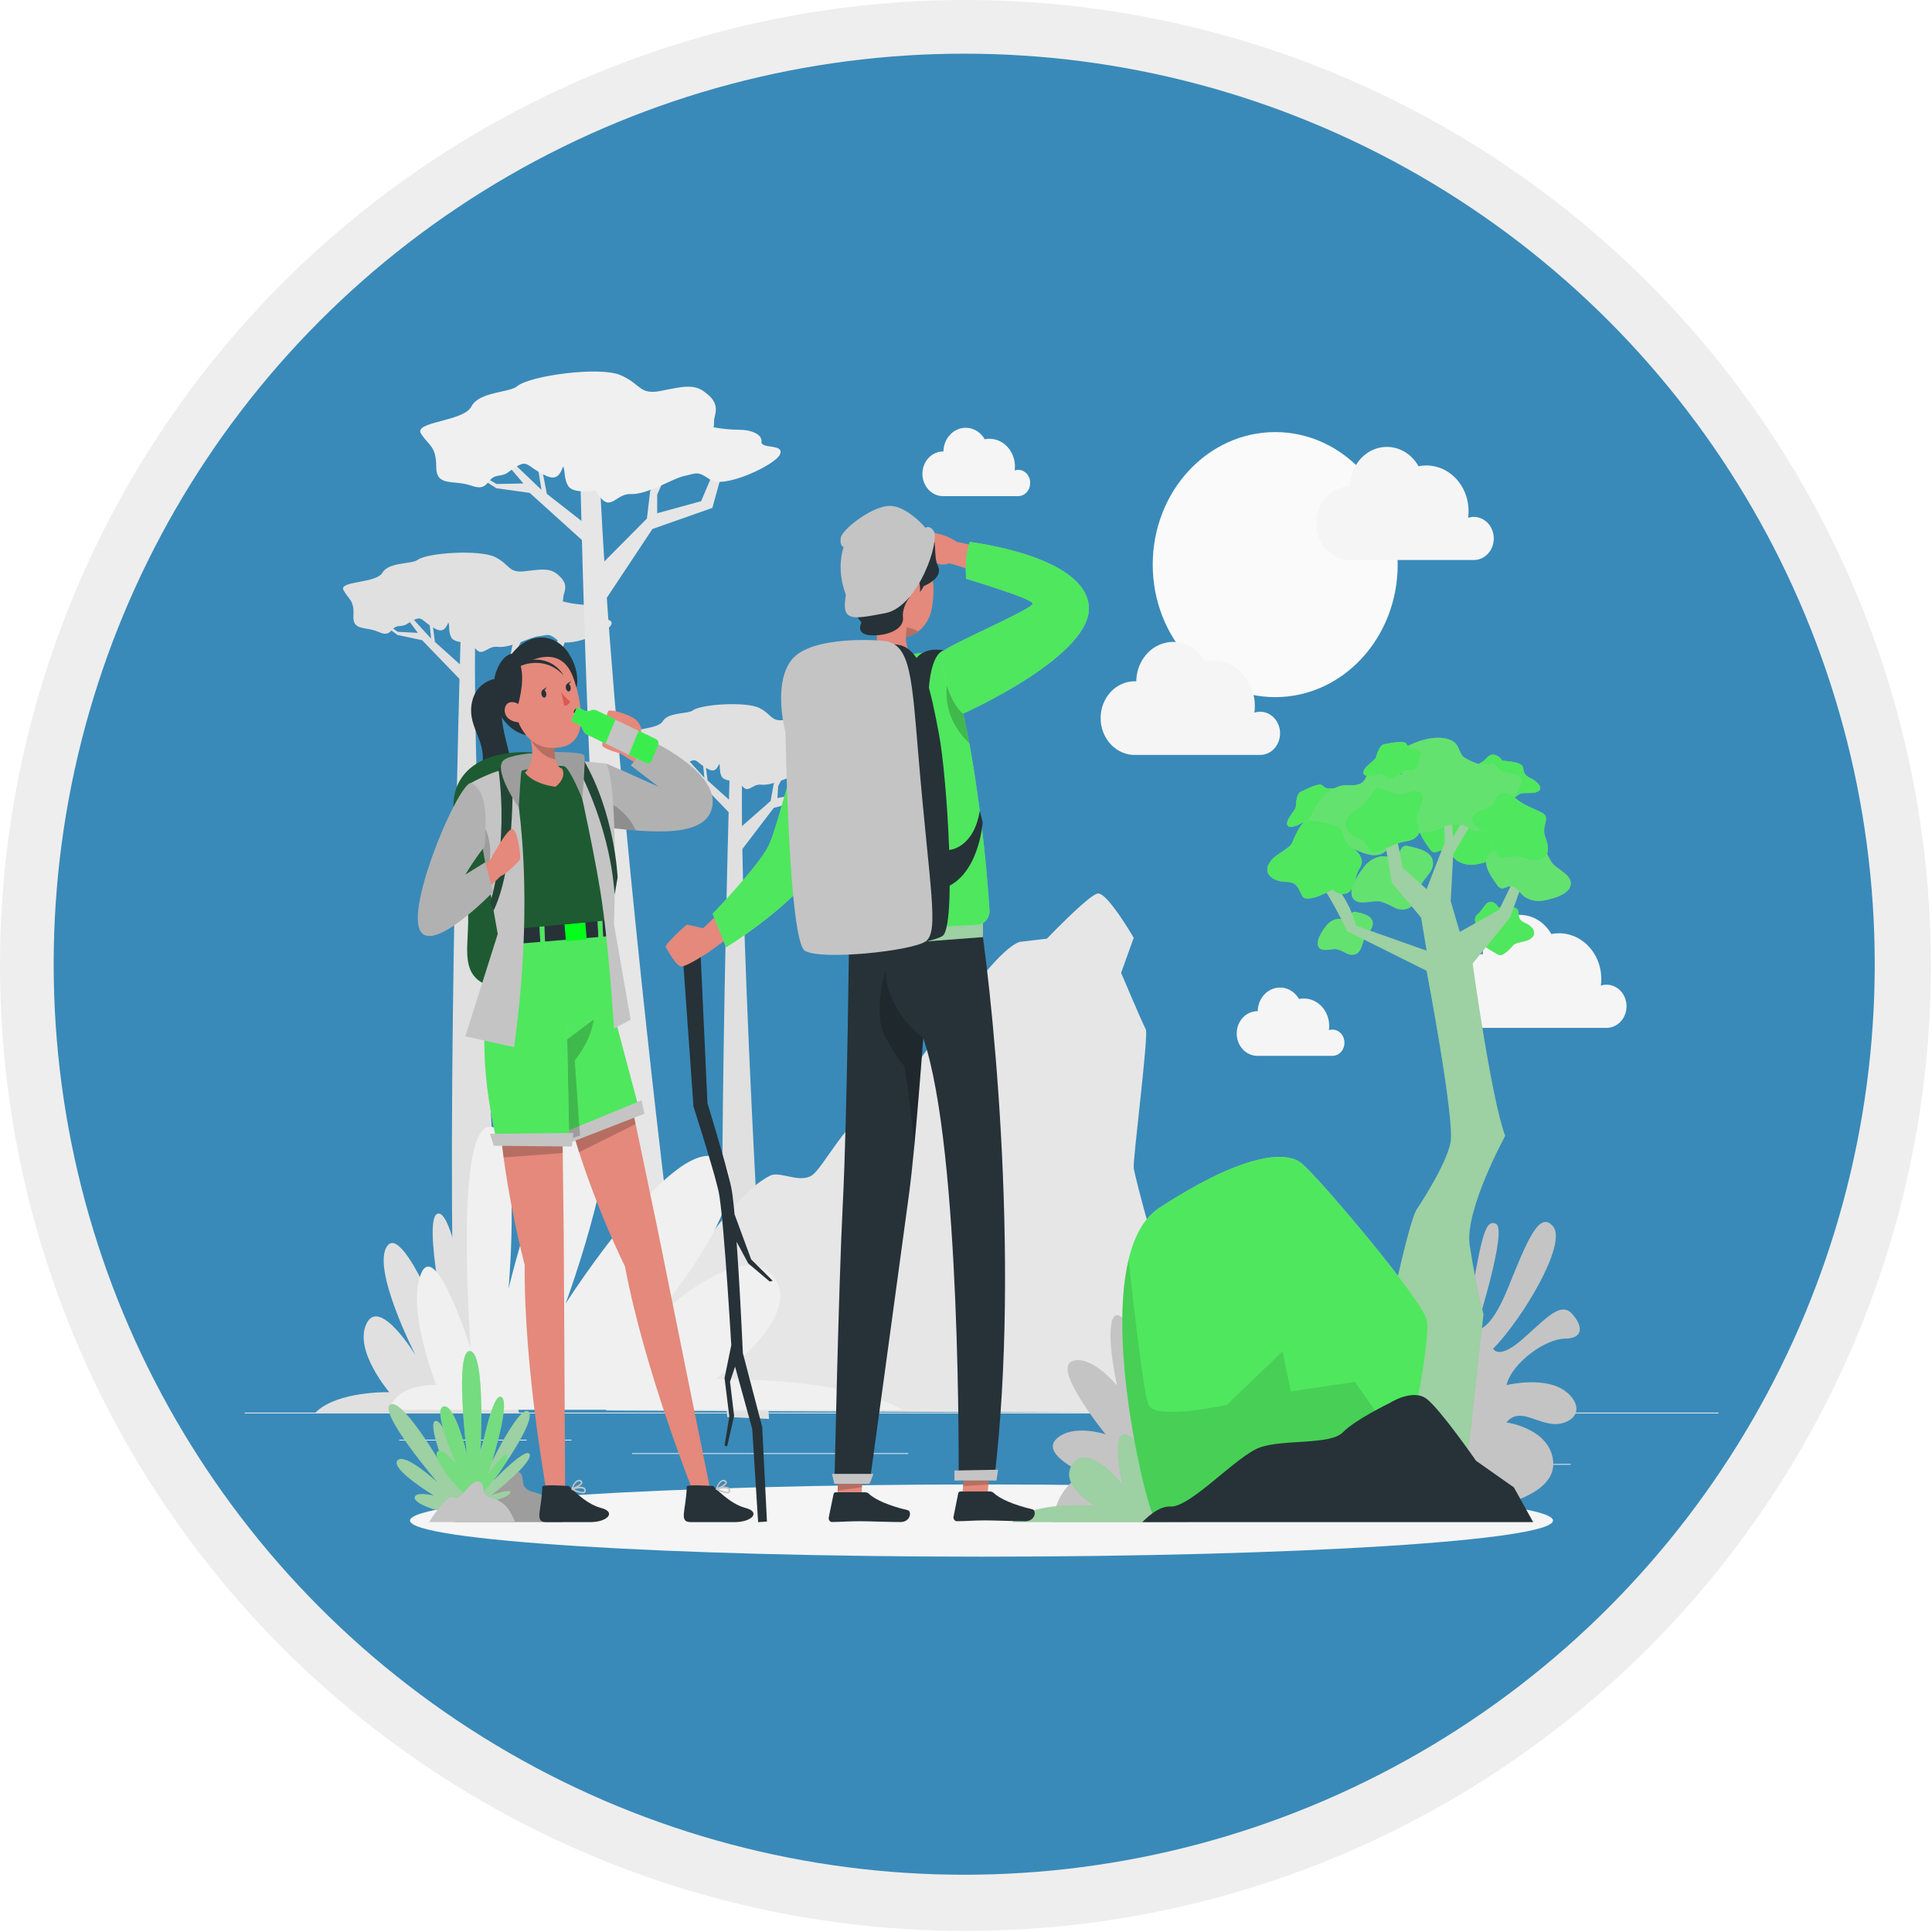 <svg width="468" height="468" viewBox="0 0 468 468" fill="none" xmlns="http://www.w3.org/2000/svg">
<circle cx="233.87" cy="233.87" r="233.87" fill="#EEEEEE"/>
<circle cx="233.565" cy="233.565" r="220.565" fill="#398AB9"/>
<path d="M416.258 342.188H59.258V342.382H416.258V342.188Z" fill="#EBEBEB"/>
<path d="M380.486 354.619H356.839V354.813H380.486V354.619Z" fill="#EBEBEB"/>
<path d="M295.749 356.721H289.545V356.915H295.749V356.721Z" fill="#EBEBEB"/>
<path d="M356.125 347.449H342.423V347.643H356.125V347.449Z" fill="#EBEBEB"/>
<path d="M127.552 348.747H96.715V348.941H127.552V348.747Z" fill="#EBEBEB"/>
<path d="M138.433 348.747H133.914V348.941H138.433V348.747Z" fill="#EBEBEB"/>
<path d="M220.015 352.007H153.127V352.201H220.015V352.007Z" fill="#EBEBEB"/>
<path d="M125.695 342.195H76.394C81.727 336.879 94.315 337.242 94.315 337.242C94.315 337.242 85.583 327.098 88.803 320.585C92.023 314.071 100.67 328.311 100.67 328.311C100.67 328.311 89.803 307.11 93.837 301.771C97.871 296.432 108.717 325.035 108.717 325.035C108.717 325.035 102.098 294.817 106.089 293.975C110.08 293.133 114.193 322.632 114.193 322.632C114.193 322.632 112.765 295.652 116.099 296.424C119.434 297.197 117.806 332.383 117.806 332.383C117.806 332.383 121.162 314.419 122.597 320.152C124.032 325.885 121.169 338.162 121.169 338.162C122.256 338.085 123.329 338.46 124.17 339.209C125.011 339.958 125.556 341.026 125.695 342.195Z" fill="#E0E0E0"/>
<path d="M122.747 336.323C122.49 332.46 114.179 201.63 115.128 152.97L111.63 152.715C111.63 152.715 107.282 299.669 110.916 335.828L122.747 336.323Z" fill="#E0E0E0"/>
<path d="M114.2 169.211L123.196 161.292L124.096 156.378L129.508 147.454L130.665 146.998L125.331 157.089L125.124 160.473L133.221 158.866L136.612 152.097L140.197 149.053L140.725 150.058L137.676 153.001L135.184 160.241L124.089 163.254L112.508 178.436L114.2 169.211Z" fill="#E0E0E0"/>
<path d="M112.429 161.856L111.994 165.171L102.262 155.088L96.264 153.805L91.638 150.352L91.959 150.019L96.35 153.048L101.219 153.303L96.607 147.091L92.066 143.514L92.373 143.305L96.928 146.496L104.425 154.709L103.683 147.199L101.948 144.008L101.776 143.127L103.968 146.604L109.666 144.572L110.137 144.959L104.297 147.207L105.346 155.49L112.429 161.856Z" fill="#E0E0E0"/>
<path d="M144.824 148.914C145.045 147.57 143.074 146.596 140.954 146.45C139.384 146.337 137.827 146.078 136.298 145.677C136.498 145.19 136.356 144.611 136.641 143.776C137.262 141.953 136.934 140.686 135.063 139.141C133.193 137.595 131.322 137.866 127.209 138.368C123.097 138.87 123.696 136.884 120.012 134.976C116.328 133.068 103.497 133.863 101.141 135.64C99.713 136.707 94.18 136.081 92.637 138.731C91.095 141.381 81.999 140.678 83.206 142.95C84.412 145.221 85.847 145.322 85.612 149.131C85.376 152.94 88.553 151.665 91.738 153.094C94.922 154.524 94.494 151.843 96.579 151.673C98.664 151.503 98.092 151.271 100.234 150.197C102.376 149.123 102.069 150.475 105.468 152.322C107.339 153.341 108.038 152.105 108.617 150.776C108.959 151.634 108.574 152.886 109.274 154.338C109.831 155.505 112.08 155.76 114.222 155.543C116.571 160.365 117.577 156.316 120.519 156.687C123.625 157.05 128.295 154.369 130.515 154.114C132.736 153.859 132.85 153.233 135.113 155.126C137.377 157.019 147.108 153.318 148.03 151.41C148.951 149.501 144.609 150.266 144.824 148.914Z" fill="#E0E0E0"/>
<path d="M186.285 343.717C186.064 340.433 178.988 228.518 179.774 186.874L176.775 186.657C176.775 186.657 173.055 312.341 176.168 343.254L186.285 343.717Z" fill="#E0E0E0"/>
<path d="M178.974 200.796L186.671 194.02L187.442 189.817L192.069 182.191L193.061 181.797L188.499 190.42L188.32 193.325L195.246 191.942L198.145 186.155L201.208 183.551L201.665 184.409L199.059 186.928L196.924 193.116L187.428 195.705L177.531 208.677L178.974 200.796Z" fill="#E0E0E0"/>
<path d="M177.46 194.499L177.089 197.335L168.764 188.712L163.637 187.615L159.682 184.664L159.953 184.378L163.709 186.966L167.878 187.183L163.93 181.875L160.046 178.815L160.31 178.637L164.209 181.365L170.62 188.388L169.985 181.967L168.5 179.24L168.35 178.483L170.22 181.457L175.097 179.719L175.504 180.051L170.506 181.975L171.406 189.06L177.46 194.499Z" fill="#E0E0E0"/>
<path d="M205.171 183.435C205.357 182.284 203.671 181.465 201.858 181.326C200.516 181.229 199.185 181.001 197.881 180.646C198.045 180.237 197.924 179.742 198.174 179.024C198.702 177.478 198.416 176.42 196.824 175.06C195.232 173.7 193.618 173.971 190.127 174.411C186.635 174.852 187.128 173.144 183.972 171.514C180.816 169.884 169.849 170.563 167.829 172.086C166.615 172.997 161.874 172.464 160.56 174.697C159.246 176.93 151.464 176.358 152.492 178.297C153.52 180.237 154.748 180.329 154.548 183.575C154.348 186.82 157.069 185.738 159.789 186.959C162.509 188.179 162.152 185.892 163.93 185.746C165.708 185.599 165.223 185.406 167.058 184.486C168.893 183.567 168.628 184.718 171.534 186.302C173.134 187.175 173.726 186.124 174.226 185.012C174.519 185.746 174.19 186.82 174.783 188.063C175.261 189.052 177.189 189.277 179.024 189.091C181.031 193.217 181.88 189.779 184.408 190.072C187.064 190.381 191.055 188.11 192.926 187.87C194.796 187.631 194.918 187.098 196.853 188.736C198.788 190.374 207.12 187.19 207.905 185.552C208.691 183.914 204.985 184.587 205.171 183.435Z" fill="#E0E0E0"/>
<path d="M161.267 289.788C160.603 284.696 148.101 180.175 145.266 115.321H140.583C140.583 115.321 143.217 246.35 151.071 294.107L161.267 289.788Z" fill="#E6E6E6"/>
<path d="M146.773 341.677C146.773 341.677 171.163 292.361 186.65 284.735C188.842 283.661 193.732 286.659 196.646 284.735C199.559 282.811 205.963 269.638 210.868 269.908C215.774 270.178 238.379 230.952 247.04 228.148L253.601 227.375C253.601 227.375 263.597 216.921 265.868 216.442C268.138 215.963 274.629 227.159 274.629 227.159L271.573 235.657C271.573 235.657 276.792 248.019 277.549 249.31C278.306 250.6 274.357 281.127 274.629 282.989C274.9 284.851 281.312 310.34 284.703 314.303C288.095 318.267 284.703 342.288 284.703 342.288L146.773 341.677Z" fill="#E6E6E6"/>
<path d="M94.244 341.5H218.551C205.071 333.534 173.334 334.028 173.334 334.028C173.334 334.028 195.346 318.831 187.228 309.096C179.11 299.36 157.376 320.685 157.376 320.685C157.376 320.685 184.708 288.899 174.512 280.972C164.316 273.045 137.005 315.787 137.005 315.787C137.005 315.787 153.613 270.565 143.624 269.274C133.635 267.984 123.196 312.163 123.196 312.163C123.196 312.163 126.766 271.793 118.377 272.944C109.987 274.096 114.05 326.781 114.05 326.781C114.05 326.781 105.618 299.924 102.005 308.501C98.392 317.077 105.668 335.458 105.668 335.458C97.3 335.527 94.908 339.19 94.244 341.5Z" fill="#F0F0F0"/>
<path d="M145.38 137.024L156.704 125.612L157.49 118.983L163.944 106.574L165.451 105.856L159.196 119.802V124.329L169.842 121.401L173.797 112.06L178.303 107.656L179.095 108.939L175.283 113.157L172.562 123.031L158.047 128.138L143.895 149.463L145.38 137.024Z" fill="#E6E6E6"/>
<path d="M142.417 127.404L142.11 131.855L128.316 119.392L120.226 118.264L113.779 114.123L114.179 113.644L120.276 117.244L126.781 117.113L120.126 109.294L113.779 104.975L114.179 104.666L120.505 108.475L131.172 118.674L129.551 108.745L126.973 104.666L126.681 103.515L129.879 107.934L137.291 104.666L137.955 105.137L130.365 108.707L132.457 119.624L142.417 127.404Z" fill="#E6E6E6"/>
<path d="M184.458 106.999C184.643 105.191 181.937 104.102 179.095 104.102C176.998 104.094 174.906 103.892 172.841 103.499C173.062 102.835 172.841 102.07 173.133 100.934C173.812 98.454 173.269 96.847 170.656 94.923C168.043 92.999 165.558 93.587 160.167 94.676C154.777 95.765 155.376 93.046 150.307 90.867C145.237 88.688 128.237 90.998 125.238 93.587C123.439 95.132 116.013 94.854 114.179 98.485C112.344 102.116 100.184 102.109 101.969 105.006C103.754 107.903 105.668 107.934 105.668 113.01C105.668 118.086 109.795 116.101 114.157 117.646C118.52 119.191 117.727 115.714 120.483 115.282C123.239 114.849 122.461 114.602 125.217 112.964C127.973 111.326 127.687 113.149 132.357 115.282C134.934 116.456 135.763 114.749 136.42 112.964C136.948 114.076 136.541 115.784 137.591 117.646C138.433 119.137 141.453 119.261 144.281 118.766C147.808 124.947 148.822 119.539 152.763 119.678C156.926 119.856 162.916 115.869 165.808 115.282C168.7 114.695 168.864 113.953 172.07 116.217C175.275 118.48 187.892 112.647 188.956 110.036C190.02 107.424 184.279 108.838 184.458 106.999Z" fill="#F0F0F0"/>
<path d="M308.901 168.871C325.285 168.871 338.567 154.498 338.567 136.769C338.567 119.039 325.285 104.666 308.901 104.666C292.516 104.666 279.234 119.039 279.234 136.769C279.234 154.498 292.516 168.871 308.901 168.871Z" fill="#FAFAFA"/>
<path d="M361.851 130.441C361.851 129.054 361.341 127.723 360.435 126.742C359.528 125.761 358.299 125.21 357.017 125.21C356.545 125.209 356.076 125.285 355.625 125.434C355.865 123.69 355.716 121.909 355.191 120.239C354.665 118.57 353.777 117.061 352.602 115.838C351.427 114.616 349.999 113.716 348.437 113.213C346.874 112.71 345.224 112.62 343.622 112.949C342.62 111.143 341.1 109.74 339.294 108.953C337.488 108.167 335.494 108.039 333.615 108.589C331.736 109.14 330.074 110.339 328.882 112.004C327.689 113.669 327.031 115.71 327.008 117.816H326.858C324.713 117.884 322.678 118.854 321.184 120.52C319.689 122.185 318.854 124.415 318.854 126.736C318.854 129.057 319.689 131.287 321.184 132.953C322.678 134.618 324.713 135.588 326.858 135.656H357.124C358.385 135.626 359.585 135.064 360.468 134.089C361.351 133.115 361.847 131.806 361.851 130.441Z" fill="#F5F5F5"/>
<path d="M310.079 177.633C310.079 176.246 309.57 174.915 308.663 173.934C307.757 172.953 306.527 172.402 305.245 172.402C304.776 172.403 304.31 172.475 303.86 172.619C303.932 172.089 303.968 171.554 303.967 171.019C303.965 169.391 303.631 167.783 302.99 166.311C302.348 164.838 301.415 163.535 300.257 162.496C299.099 161.457 297.743 160.707 296.287 160.299C294.83 159.89 293.308 159.834 291.829 160.133C290.82 158.339 289.299 156.95 287.496 156.174C285.693 155.397 283.705 155.276 281.833 155.829C279.961 156.382 278.306 157.579 277.117 159.239C275.928 160.899 275.271 162.932 275.243 165.031H275.1C273.997 164.996 272.899 165.201 271.871 165.633C270.842 166.066 269.904 166.717 269.113 167.549C268.321 168.381 267.692 169.376 267.262 170.476C266.832 171.575 266.611 172.757 266.611 173.951C266.611 175.145 266.832 176.327 267.262 177.427C267.692 178.527 268.321 179.522 269.113 180.354C269.904 181.185 270.842 181.837 271.871 182.269C272.899 182.702 273.997 182.906 275.1 182.871H305.36C306.623 182.841 307.826 182.275 308.708 181.296C309.591 180.316 310.083 179.001 310.079 177.633Z" fill="#F5F5F5"/>
<path d="M394.003 243.754C394.003 243.067 393.878 242.387 393.635 241.753C393.392 241.118 393.036 240.541 392.587 240.056C392.138 239.57 391.605 239.185 391.019 238.922C390.432 238.659 389.804 238.524 389.169 238.524C388.699 238.522 388.232 238.598 387.784 238.748C387.996 237.175 387.893 235.571 387.481 234.045C387.07 232.519 386.36 231.107 385.399 229.904C384.439 228.702 383.251 227.737 381.915 227.075C380.58 226.413 379.128 226.07 377.659 226.069C377.027 226.071 376.396 226.134 375.774 226.254C374.765 224.461 373.244 223.071 371.441 222.295C369.638 221.519 367.65 221.398 365.778 221.951C363.906 222.504 362.251 223.7 361.062 225.36C359.873 227.02 359.216 229.053 359.188 231.153H359.045C356.86 231.153 354.764 232.092 353.219 233.764C351.674 235.436 350.806 237.704 350.806 240.069C350.806 242.434 351.674 244.701 353.219 246.374C354.764 248.046 356.86 248.985 359.045 248.985H389.305C390.564 248.949 391.76 248.381 392.637 247.404C393.515 246.427 394.005 245.117 394.003 243.754Z" fill="#F5F5F5"/>
<path d="M325.673 252.562C325.673 251.724 325.365 250.92 324.817 250.328C324.27 249.735 323.527 249.402 322.752 249.402C322.467 249.403 322.184 249.447 321.91 249.534C322.045 248.582 321.988 247.611 321.743 246.686C321.497 245.76 321.069 244.904 320.488 244.175C319.907 243.447 319.187 242.863 318.377 242.465C317.567 242.067 316.687 241.863 315.798 241.869C315.415 241.868 315.032 241.907 314.656 241.985C314.041 240.914 313.123 240.086 312.039 239.625C310.954 239.165 309.761 239.095 308.637 239.428C307.513 239.761 306.519 240.477 305.802 241.472C305.085 242.466 304.685 243.684 304.66 244.944H304.574C303.248 244.944 301.977 245.514 301.04 246.528C300.103 247.543 299.576 248.918 299.576 250.353C299.576 251.787 300.103 253.163 301.04 254.177C301.977 255.191 303.248 255.761 304.574 255.761H322.86C323.622 255.733 324.344 255.382 324.87 254.784C325.396 254.186 325.684 253.388 325.673 252.562Z" fill="#F5F5F5"/>
<path d="M249.546 116.974C249.549 116.481 249.445 115.993 249.242 115.552C249.039 115.11 248.742 114.726 248.377 114.432C248.011 114.138 247.586 113.941 247.136 113.858C246.687 113.774 246.226 113.807 245.79 113.953C245.918 113.002 245.856 112.033 245.607 111.111C245.358 110.188 244.929 109.335 244.349 108.608C243.769 107.881 243.051 107.298 242.243 106.897C241.436 106.497 240.559 106.289 239.671 106.288C239.288 106.288 238.905 106.326 238.529 106.404C237.918 105.328 237 104.495 235.914 104.03C234.828 103.566 233.632 103.495 232.506 103.828C231.379 104.162 230.383 104.882 229.667 105.88C228.951 106.878 228.553 108.1 228.533 109.363H228.44C227.115 109.363 225.843 109.933 224.906 110.948C223.969 111.962 223.442 113.337 223.442 114.772C223.442 116.206 223.969 117.582 224.906 118.596C225.843 119.61 227.115 120.18 228.44 120.18H246.733C247.496 120.15 248.218 119.797 248.744 119.198C249.27 118.599 249.558 117.8 249.546 116.974Z" fill="#F5F5F5"/>
<path d="M237.758 377.079C314.215 377.079 376.195 373.163 376.195 368.333C376.195 363.503 314.215 359.587 237.758 359.587C161.301 359.587 99.32 363.503 99.32 368.333C99.32 373.163 161.301 377.079 237.758 377.079Z" fill="#F5F5F5"/>
<path d="M136.313 368.712H110.152C110.152 368.712 115.364 360.089 117.585 361.186C120.441 362.608 122.583 354.797 125.81 356.651C126.938 357.3 126.388 359.386 127.095 360.228C128.273 361.619 129.758 361.349 131.179 362.114C133.957 363.612 134.942 365.59 136.313 368.712Z" fill="#C4C4C4"/>
<path opacity="0.2" d="M136.313 368.712H110.152C110.152 368.712 115.364 360.089 117.585 361.186C120.441 362.608 122.583 354.797 125.81 356.651C126.938 357.3 126.388 359.386 127.095 360.228C128.273 361.619 129.758 361.349 131.179 362.114C133.957 363.612 134.942 365.59 136.313 368.712Z" fill="black"/>
<path d="M113.015 366.309C113.015 366.309 114.729 355.531 113.543 353.947C112.358 352.363 112.115 359.834 112.115 359.834C112.115 359.834 108.167 344.25 105.618 344.196C103.069 344.142 108.645 357.709 108.645 357.709C108.645 357.709 97.75 338.44 94.58 340.232C91.409 342.025 106.004 359.108 106.004 359.108C106.004 359.108 98.028 351.691 96.272 353.784C94.515 355.878 105.125 362.283 105.125 362.283C105.125 362.283 100.449 361.148 100.449 362.832C100.449 364.516 108.331 367.267 113.015 366.309Z" fill="#C4C4C4"/>
<path opacity="0.2" d="M113.015 366.309C113.015 366.309 114.729 355.531 113.543 353.947C112.358 352.363 112.115 359.834 112.115 359.834C112.115 359.834 108.167 344.25 105.618 344.196C103.069 344.142 108.645 357.709 108.645 357.709C108.645 357.709 97.75 338.44 94.58 340.232C91.409 342.025 106.004 359.108 106.004 359.108C106.004 359.108 98.028 351.691 96.272 353.784C94.515 355.878 105.125 362.283 105.125 362.283C105.125 362.283 100.449 361.148 100.449 362.832C100.449 364.516 108.331 367.267 113.015 366.309Z" fill="#02FF1B"/>
<path d="M114.586 364.771C114.586 364.771 122.776 363.164 123.568 361.727C124.361 360.29 118.97 362.222 118.97 362.222C118.97 362.222 128.966 354.495 128.316 352.332C127.667 350.169 119.513 358.675 119.513 358.675C119.513 358.675 130.223 344.119 128.031 341.971C125.839 339.823 117.763 356.852 117.763 356.852C117.763 356.852 120.812 348.059 118.82 347.209C116.828 346.36 115.25 357.014 115.25 357.014C115.25 357.014 114.743 352.78 113.537 353.259C112.33 353.738 112.58 361.125 114.586 364.771Z" fill="#C4C4C4"/>
<path opacity="0.2" d="M114.586 364.771C114.586 364.771 122.776 363.164 123.568 361.727C124.361 360.29 118.97 362.222 118.97 362.222C118.97 362.222 128.966 354.495 128.316 352.332C127.667 350.169 119.513 358.675 119.513 358.675C119.513 358.675 130.223 344.119 128.031 341.971C125.839 339.823 117.763 356.852 117.763 356.852C117.763 356.852 120.812 348.059 118.82 347.209C116.828 346.36 115.25 357.014 115.25 357.014C115.25 357.014 114.743 352.78 113.537 353.259C112.33 353.738 112.58 361.125 114.586 364.771Z" fill="#02FF1B"/>
<path d="M115.2 363.589C115.2 363.589 123.104 355.021 122.968 352.772C122.832 350.524 118.234 357.13 118.234 357.13C118.234 357.13 123.811 340.279 121.554 338.448C119.298 336.617 116.328 352.772 116.328 352.772C116.328 352.772 117.82 327.801 113.9 327.276C109.98 326.75 113.093 352.232 113.093 352.232C113.093 352.232 110.237 340.016 107.431 340.696C104.625 341.376 110.43 354.503 110.43 354.503C110.43 354.503 106.86 350.246 105.875 351.776C104.89 353.306 110.395 361.194 115.2 363.589Z" fill="#C4C4C4"/>
<path opacity="0.4" d="M115.2 363.589C115.2 363.589 123.104 355.021 122.968 352.772C122.832 350.524 118.234 357.13 118.234 357.13C118.234 357.13 123.811 340.279 121.554 338.448C119.298 336.617 116.328 352.772 116.328 352.772C116.328 352.772 117.82 327.801 113.9 327.276C109.98 326.75 113.093 352.232 113.093 352.232C113.093 352.232 110.237 340.016 107.431 340.696C104.625 341.376 110.43 354.503 110.43 354.503C110.43 354.503 106.86 350.246 105.875 351.776C104.89 353.306 110.395 361.194 115.2 363.589Z" fill="#02FF1B"/>
<path d="M124.789 368.712H103.94C103.94 368.712 108.096 361.843 109.859 362.716C112.165 363.852 113.872 357.624 116.421 359.1C117.32 359.618 116.878 361.287 117.442 361.951C118.377 363.064 119.584 362.847 120.698 363.458C122.904 364.648 123.696 366.224 124.789 368.712Z" fill="#C4C4C4"/>
<path d="M321.732 196.493C321.732 196.493 318.876 200.094 317.876 199.584C316.876 199.074 316.405 198.726 315.02 199.545C313.635 200.364 311.671 200.812 311.771 199.39C311.871 197.969 313.913 196.238 313.913 195.265C313.913 194.291 314.142 192.174 315.149 191.749C316.155 191.324 319.518 189.508 320.282 190.204C320.547 190.522 320.883 190.761 321.259 190.896C321.634 191.032 322.036 191.059 322.424 190.976C323.459 190.845 324.566 191.131 324.302 192.228C324.038 193.325 324.373 193.719 324.238 194.816C324.102 195.914 322.653 196.679 321.732 196.493Z" fill="#C4C4C4"/>
<path opacity="0.6" d="M321.732 196.493C321.732 196.493 318.876 200.094 317.876 199.584C316.876 199.074 316.405 198.726 315.02 199.545C313.635 200.364 311.671 200.812 311.771 199.39C311.871 197.969 313.913 196.238 313.913 195.265C313.913 194.291 314.142 192.174 315.149 191.749C316.155 191.324 319.518 189.508 320.282 190.204C320.547 190.522 320.883 190.761 321.259 190.896C321.634 191.032 322.036 191.059 322.424 190.976C323.459 190.845 324.566 191.131 324.302 192.228C324.038 193.325 324.373 193.719 324.238 194.816C324.102 195.914 322.653 196.679 321.732 196.493Z" fill="#02FF1B"/>
<path d="M330.149 189.385C330.263 189.279 330.368 189.163 330.464 189.037C331.128 188.172 331.299 186.797 332.249 186.333C332.746 186.155 333.28 186.128 333.791 186.256C336.647 186.704 341.916 187.206 342.109 191.301C342.259 194.477 339.024 196.663 338.296 199.553C337.632 202.18 337.247 205.34 335.033 206.63C333.605 207.457 331.87 207.186 330.335 206.63C328.8 206.074 327.343 205.286 325.751 205.085C323.388 204.768 319.382 206.823 317.283 205.348C314.099 203.115 317.847 196.849 319.275 194.623C320.54 192.55 322.454 191.041 324.666 190.374C326.379 189.926 328.707 190.737 330.149 189.385Z" fill="#C4C4C4"/>
<path opacity="0.5" d="M330.149 189.385C330.263 189.279 330.368 189.163 330.464 189.037C331.128 188.172 331.299 186.797 332.249 186.333C332.746 186.155 333.28 186.128 333.791 186.256C336.647 186.704 341.916 187.206 342.109 191.301C342.259 194.477 339.024 196.663 338.296 199.553C337.632 202.18 337.247 205.34 335.033 206.63C333.605 207.457 331.87 207.186 330.335 206.63C328.8 206.074 327.343 205.286 325.751 205.085C323.388 204.768 319.382 206.823 317.283 205.348C314.099 203.115 317.847 196.849 319.275 194.623C320.54 192.55 322.454 191.041 324.666 190.374C326.379 189.926 328.707 190.737 330.149 189.385Z" fill="#02FF1B"/>
<path d="M362.951 219.842C362.951 219.842 367.542 219.116 367.742 220.615C367.942 222.114 367.92 222.987 369.391 223.558C370.862 224.13 372.404 225.691 371.19 227.027C369.977 228.364 367.392 228.047 366.571 228.974C365.75 229.902 363.958 231.841 363.001 231.292C362.044 230.744 358.603 229.098 358.717 227.615C358.831 226.131 358.717 225.59 358.003 224.671C357.289 223.752 356.86 222.353 357.903 221.488C358.945 220.622 359.067 219.942 360.045 218.946C361.023 217.949 362.558 218.722 362.951 219.842Z" fill="#C4C4C4"/>
<path opacity="0.6" d="M362.951 219.842C362.951 219.842 367.542 219.116 367.742 220.615C367.942 222.114 367.92 222.987 369.391 223.558C370.862 224.13 372.404 225.691 371.19 227.027C369.977 228.364 367.392 228.047 366.571 228.974C365.75 229.902 363.958 231.841 363.001 231.292C362.044 230.744 358.603 229.098 358.717 227.615C358.831 226.131 358.717 225.59 358.003 224.671C357.289 223.752 356.86 222.353 357.903 221.488C358.945 220.622 359.067 219.942 360.045 218.946C361.023 217.949 362.558 218.722 362.951 219.842Z" fill="#02FF1B"/>
<path d="M349.692 205.958C349.58 205.95 349.468 205.95 349.356 205.958C348.592 206.043 347.843 206.668 347.122 206.382C346.772 206.198 346.478 205.912 346.272 205.556C344.965 203.701 342.445 200.495 344.308 198.231C345.736 196.47 348.507 197.142 350.277 196.029C351.884 195.017 353.605 193.572 355.383 194.136C355.937 194.373 356.441 194.727 356.867 195.179C357.292 195.63 357.63 196.169 357.86 196.763C358.318 197.95 358.878 199.088 359.531 200.163C360.616 201.654 363.715 202.828 364.108 204.799C364.714 207.766 359.731 208.963 357.917 209.326C356.261 209.716 354.531 209.441 353.048 208.554C351.927 207.789 351.091 206.058 349.692 205.958Z" fill="#C4C4C4"/>
<path opacity="0.6" d="M349.692 205.958C349.58 205.95 349.468 205.95 349.356 205.958C348.592 206.043 347.843 206.668 347.122 206.382C346.772 206.198 346.478 205.912 346.272 205.556C344.965 203.701 342.445 200.495 344.308 198.231C345.736 196.47 348.507 197.142 350.277 196.029C351.884 195.017 353.605 193.572 355.383 194.136C355.937 194.373 356.441 194.727 356.867 195.179C357.292 195.63 357.63 196.169 357.86 196.763C358.318 197.95 358.878 199.088 359.531 200.163C360.616 201.654 363.715 202.828 364.108 204.799C364.714 207.766 359.731 208.963 357.917 209.326C356.261 209.716 354.531 209.441 353.048 208.554C351.927 207.789 351.091 206.058 349.692 205.958Z" fill="#02FF1B"/>
<path d="M338.432 207.101C338.518 207.028 338.599 206.948 338.675 206.862C339.21 206.259 339.389 205.255 340.103 204.977C340.476 204.861 340.872 204.861 341.245 204.977C343.352 205.479 347.186 206.167 347.121 209.195C347.064 211.513 344.572 212.966 343.88 215.052C343.259 216.945 342.809 219.247 341.117 220.066C339.996 220.469 338.774 220.375 337.718 219.803C336.664 219.213 335.559 218.734 334.419 218.374C332.691 217.995 329.636 219.27 328.165 218.057C325.93 216.218 329.014 211.822 330.185 210.277C331.221 208.821 332.711 207.821 334.377 207.465C335.64 207.264 337.311 208.005 338.432 207.101Z" fill="#C4C4C4"/>
<path opacity="0.5" d="M338.432 207.101C338.518 207.028 338.599 206.948 338.675 206.862C339.21 206.259 339.389 205.255 340.103 204.977C340.476 204.861 340.872 204.861 341.245 204.977C343.352 205.479 347.186 206.167 347.121 209.195C347.064 211.513 344.572 212.966 343.88 215.052C343.259 216.945 342.809 219.247 341.117 220.066C339.996 220.469 338.774 220.375 337.718 219.803C336.664 219.213 335.559 218.734 334.419 218.374C332.691 217.995 329.636 219.27 328.165 218.057C325.93 216.218 329.014 211.822 330.185 210.277C331.221 208.821 332.711 207.821 334.377 207.465C335.64 207.264 337.311 208.005 338.432 207.101Z" fill="#02FF1B"/>
<path d="M326.658 222.368C326.718 222.321 326.773 222.266 326.822 222.206C327.187 221.804 327.315 221.125 327.801 220.931C328.053 220.855 328.32 220.855 328.572 220.931C330 221.264 332.577 221.704 332.534 223.767C332.499 225.359 330.814 226.309 330.35 227.715C329.928 228.998 329.636 230.551 328.486 231.099C328.106 231.24 327.703 231.297 327.302 231.267C326.901 231.236 326.509 231.119 326.151 230.921C325.439 230.522 324.693 230.199 323.924 229.956C322.76 229.701 320.703 230.558 319.711 229.739C318.204 228.503 320.282 225.536 321.075 224.493C321.771 223.512 322.773 222.839 323.895 222.6C324.766 222.484 325.894 222.979 326.658 222.368Z" fill="#C4C4C4"/>
<path opacity="0.5" d="M326.658 222.368C326.718 222.321 326.773 222.266 326.822 222.206C327.187 221.804 327.315 221.125 327.801 220.931C328.053 220.855 328.32 220.855 328.572 220.931C330 221.264 332.577 221.704 332.534 223.767C332.499 225.359 330.814 226.309 330.35 227.715C329.928 228.998 329.636 230.551 328.486 231.099C328.106 231.24 327.703 231.297 327.302 231.267C326.901 231.236 326.509 231.119 326.151 230.921C325.439 230.522 324.693 230.199 323.924 229.956C322.76 229.701 320.703 230.558 319.711 229.739C318.204 228.503 320.282 225.536 321.075 224.493C321.771 223.512 322.773 222.839 323.895 222.6C324.766 222.484 325.894 222.979 326.658 222.368Z" fill="#02FF1B"/>
<path d="M347.143 335.52C347.143 335.52 352.505 335.651 355.618 318.19C358.731 300.728 359.566 295.011 362.394 296.471C365.221 297.932 357.553 322.03 357.553 322.03C357.553 322.03 360.702 323.266 365.221 312.156C369.741 301.045 372.847 292.917 376.238 297.128C379.63 301.339 368.891 319.38 361.687 326.712C361.687 326.712 362.958 329.462 368.606 324.572C374.253 319.681 377.93 315.169 380.744 318.19C383.557 321.211 383.6 324.27 379.051 324.27C374.503 324.27 366.306 329.996 364.914 335.52C364.914 335.52 371.14 333.975 376.231 335.52C381.322 337.065 384.421 342.535 379.051 344.56C373.682 346.584 368.57 340.086 364.914 344.56C364.914 344.56 375.381 345.95 376.231 353.908C377.081 361.866 363.515 364.54 363.515 364.54L319.154 351.791L326.522 330.289L347.143 335.52Z" fill="#C4C4C4"/>
<path d="M332.998 336.03C332.998 336.03 340.174 298.851 343.044 293.165C343.044 293.165 350.399 282.301 351.391 276.607C352.383 270.913 345.572 235.156 345.572 235.156L326.294 225.536C326.294 225.536 321.032 213.947 317.198 211.235L319.118 209.103C319.118 209.103 326.772 216.667 328.45 224.231L345.586 230.304L344.244 222.268L337.147 213.823L334.341 197.088L337.147 196.779L339.781 210.184L345.572 215.4L349.97 204.088L349.735 195.721L351.377 194.515L351.998 202.806L360.28 188.543L362.015 190.15L352.019 206.885L351.412 218.289L353.597 225.76L363.172 220.352L367.706 210.996L370.098 210.223L365.814 222.237L356.717 233.41C356.717 233.41 361.266 266.424 364.614 275.131C364.614 275.131 354.804 293.056 355.996 301.54C356.839 307.199 357.959 312.806 359.352 318.337L354.804 359.796L328.436 357.517L332.998 336.03Z" fill="#C4C4C4"/>
<path opacity="0.2" d="M332.998 336.03C332.998 336.03 340.174 298.851 343.044 293.165C343.044 293.165 350.399 282.301 351.391 276.607C352.383 270.913 345.572 235.156 345.572 235.156L326.294 225.536C326.294 225.536 321.032 213.947 317.198 211.235L319.118 209.103C319.118 209.103 326.772 216.667 328.45 224.231L345.586 230.304L344.244 222.268L337.147 213.823L334.341 197.088L337.147 196.779L339.781 210.184L345.572 215.4L349.97 204.088L349.735 195.721L351.377 194.515L351.998 202.806L360.28 188.543L362.015 190.15L352.019 206.885L351.412 218.289L353.597 225.76L363.172 220.352L367.706 210.996L370.098 210.223L365.814 222.237L356.717 233.41C356.717 233.41 361.266 266.424 364.614 275.131C364.614 275.131 354.804 293.056 355.996 301.54C356.839 307.199 357.959 312.806 359.352 318.337L354.804 359.796L328.436 357.517L332.998 336.03Z" fill="#02FF1B"/>
<path d="M262.684 356.96C260.548 357.985 258.71 359.621 257.369 361.692C256.028 363.762 255.234 366.19 255.073 368.712H287.738L290.965 350.833L276.05 345.695C276.05 345.695 275.122 322.208 271.866 319.225C268.61 316.243 268.046 323.861 270.588 335.62C270.588 335.62 264.09 327.778 259.571 329.802C255.051 331.827 267.817 347.442 267.817 347.442C267.817 347.442 259.863 344.791 255.908 348.546C251.952 352.301 262.684 356.96 262.684 356.96Z" fill="#C4C4C4"/>
<path d="M265.083 364.733C265.083 364.733 250.196 363.442 245.205 368.712H283.49V362.222C283.49 362.222 276.243 347.781 272.573 347.441C268.903 347.101 271.859 359.579 271.859 359.579C271.859 359.579 263.947 349.404 259.985 354.426C256.022 359.448 265.083 364.733 265.083 364.733Z" fill="#C4C4C4"/>
<path opacity="0.2" d="M265.083 364.733C265.083 364.733 250.196 363.442 245.205 368.712H283.49V362.222C283.49 362.222 276.243 347.781 272.573 347.441C268.903 347.101 271.859 359.579 271.859 359.579C271.859 359.579 263.947 349.404 259.985 354.426C256.022 359.448 265.083 364.733 265.083 364.733Z" fill="#02FF1B"/>
<path d="M340.738 352.564C340.738 352.564 346.764 324.664 345.636 319.735C344.508 314.805 319.839 285.646 315.413 281.876C310.986 278.105 299.312 280.501 280.855 292.554C262.398 304.607 277.842 365.891 279.348 366.834C280.855 367.777 340.738 352.564 340.738 352.564Z" fill="#C4C4C4"/>
<path opacity="0.6" d="M340.738 352.564C340.738 352.564 280.855 367.785 279.334 366.85C278.135 366.077 268.11 327.113 273.379 305.163C274.722 299.531 277.078 295.026 280.841 292.569C299.298 280.516 310.971 278.129 315.398 281.892C319.825 285.654 344.494 314.805 345.622 319.75C346.75 324.695 340.738 352.564 340.738 352.564Z" fill="#02FF1B"/>
<path opacity="0.1" d="M340.738 352.564C340.738 352.564 280.855 367.785 279.334 366.85C278.135 366.077 268.11 327.113 273.379 305.163C274.893 318.862 277.135 337.876 278.206 340.302C279.898 344.165 297.163 340.302 297.163 340.302L310.686 327.337L312.664 337.065L328.2 334.747L340.738 352.564Z" fill="black"/>
<path d="M371.39 368.712L366.728 360.306L357.553 353.855C357.553 353.855 349.028 341.562 345.636 338.897C342.245 336.231 336.597 339.878 336.597 339.878C336.597 339.878 328.307 343.865 325.294 346.963C322.281 350.061 311.014 348.616 305.302 350.586C299.59 352.557 288.352 365.266 283.454 364.942C281.212 364.803 278.734 366.657 276.707 368.712H371.39Z" fill="#263238"/>
<path d="M322.853 215.453C322.853 215.453 316.427 219.146 315.413 216.998C314.399 214.85 313.985 213.622 311.55 213.622C309.115 213.622 306.088 212.193 307.223 209.542C308.359 206.892 312.307 205.88 313.057 204.041C313.806 202.203 315.506 198.339 317.198 198.633C318.89 198.927 324.731 199.344 325.295 201.592C325.859 203.84 326.237 204.582 327.744 205.533C329.25 206.483 330.6 208.314 329.443 210.168C328.286 212.023 328.501 213.151 327.558 215.129C326.616 217.106 323.981 216.882 322.853 215.453Z" fill="#C4C4C4"/>
<path opacity="0.6" d="M322.853 215.453C322.853 215.453 316.427 219.146 315.413 216.998C314.399 214.85 313.985 213.622 311.55 213.622C309.115 213.622 306.088 212.193 307.223 209.542C308.359 206.892 312.307 205.88 313.057 204.041C313.806 202.203 315.506 198.339 317.198 198.633C318.89 198.927 324.731 199.344 325.295 201.592C325.859 203.84 326.237 204.582 327.744 205.533C329.25 206.483 330.6 208.314 329.443 210.168C328.286 212.023 328.501 213.151 327.558 215.129C326.616 217.106 323.981 216.882 322.853 215.453Z" fill="#02FF1B"/>
<path d="M363.893 184.262C363.893 184.262 368.62 184.479 368.891 185.769C369.163 187.059 369.163 187.739 370.712 188.473C372.261 189.207 373.911 190.791 372.704 191.633C371.497 192.475 368.813 191.795 367.999 192.406C367.185 193.016 365.393 194.291 364.379 193.65C363.365 193.008 359.738 191.077 359.795 189.879C359.871 189.414 359.835 188.936 359.69 188.49C359.545 188.045 359.296 187.648 358.967 187.337C358.188 186.457 357.696 185.22 358.745 184.718C359.795 184.216 359.895 183.629 360.852 183.011C361.808 182.393 363.422 183.25 363.893 184.262Z" fill="#C4C4C4"/>
<path opacity="0.6" d="M363.893 184.262C363.893 184.262 368.62 184.479 368.891 185.769C369.163 187.059 369.163 187.739 370.712 188.473C372.261 189.207 373.911 190.791 372.704 191.633C371.497 192.475 368.813 191.795 367.999 192.406C367.185 193.016 365.393 194.291 364.379 193.65C363.365 193.008 359.738 191.077 359.795 189.879C359.871 189.414 359.835 188.936 359.69 188.49C359.545 188.045 359.296 187.648 358.967 187.337C358.188 186.457 357.696 185.22 358.745 184.718C359.795 184.216 359.895 183.629 360.852 183.011C361.808 182.393 363.422 183.25 363.893 184.262Z" fill="#02FF1B"/>
<path d="M366.035 214.704C365.924 214.696 365.812 214.696 365.7 214.704C364.936 214.789 364.186 215.423 363.465 215.129C363.118 214.942 362.824 214.656 362.615 214.302C361.309 212.448 358.795 209.242 360.652 206.978C362.08 205.224 364.85 205.888 366.621 204.776C368.227 203.771 369.948 202.319 371.733 202.883C372.287 203.12 372.792 203.474 373.217 203.925C373.643 204.376 373.981 204.915 374.211 205.51C374.662 206.699 375.219 207.837 375.874 208.909C376.967 210.408 380.058 211.575 380.458 213.545C381.058 216.512 376.081 217.71 374.268 218.073C372.609 218.466 370.876 218.191 369.391 217.3C368.277 216.535 367.442 214.804 366.035 214.704Z" fill="#C4C4C4"/>
<path opacity="0.5" d="M366.035 214.704C365.924 214.696 365.812 214.696 365.7 214.704C364.936 214.789 364.186 215.423 363.465 215.129C363.118 214.942 362.824 214.656 362.615 214.302C361.309 212.448 358.795 209.242 360.652 206.978C362.08 205.224 364.85 205.888 366.621 204.776C368.227 203.771 369.948 202.319 371.733 202.883C372.287 203.12 372.792 203.474 373.217 203.925C373.643 204.376 373.981 204.915 374.211 205.51C374.662 206.699 375.219 207.837 375.874 208.909C376.967 210.408 380.058 211.575 380.458 213.545C381.058 216.512 376.081 217.71 374.268 218.073C372.609 218.466 370.876 218.191 369.391 217.3C368.277 216.535 367.442 214.804 366.035 214.704Z" fill="#02FF1B"/>
<path d="M355.804 184.1C360.616 186.642 361.452 183.768 362.58 185.854C363.708 187.94 369.363 186.928 368.42 189.779C367.478 192.63 364.465 195.705 366.35 197.127C368.235 198.548 366.264 198.34 362.166 198.672C358.067 199.004 359.952 202.976 355.804 200.557C351.655 198.139 348.664 201.237 346.765 201.33C344.865 201.423 340.738 203.261 338.853 198.672C336.968 194.083 339.232 192.452 339.61 188.581C339.989 184.71 334.527 184.1 340.738 180.855C346.95 177.61 351.977 178.413 353.133 180.855C354.29 183.296 353.919 183.103 355.804 184.1Z" fill="#C4C4C4"/>
<path opacity="0.5" d="M355.804 184.1C360.616 186.642 361.452 183.768 362.58 185.854C363.708 187.94 369.363 186.928 368.42 189.779C367.478 192.63 364.465 195.705 366.35 197.127C368.235 198.548 366.264 198.34 362.166 198.672C358.067 199.004 359.952 202.976 355.804 200.557C351.655 198.139 348.664 201.237 346.765 201.33C344.865 201.423 340.738 203.261 338.853 198.672C336.968 194.083 339.232 192.452 339.61 188.581C339.989 184.71 334.527 184.1 340.738 180.855C346.95 177.61 351.977 178.413 353.133 180.855C354.29 183.296 353.919 183.103 355.804 184.1Z" fill="#02FF1B"/>
<path d="M329.821 195.079C332.006 193.711 332.606 190.25 334.241 190.814C335.876 191.378 339.131 193.07 340.702 192.143C342.273 191.216 344.501 191.262 344.651 193.008C344.801 194.755 342.566 197.644 343.458 199.506C344.351 201.368 343.737 203.285 340.702 203.771C337.668 204.258 336.026 205.541 333.648 206.506C331.27 207.472 331.713 204.189 329.185 203.153C326.658 202.118 322.867 199.398 329.821 195.079Z" fill="#C4C4C4"/>
<path opacity="0.6" d="M329.821 195.079C332.006 193.711 332.606 190.25 334.241 190.814C335.876 191.378 339.131 193.07 340.702 192.143C342.273 191.216 344.501 191.262 344.651 193.008C344.801 194.755 342.566 197.644 343.458 199.506C344.351 201.368 343.737 203.285 340.702 203.771C337.668 204.258 336.026 205.541 333.648 206.506C331.27 207.472 331.713 204.189 329.185 203.153C326.658 202.118 322.867 199.398 329.821 195.079Z" fill="#02FF1B"/>
<path d="M368.42 207.704C366.006 206.931 363.257 208.786 362.522 207.109C361.787 205.432 360.716 201.701 359.016 201.09C357.317 200.48 355.832 198.687 356.91 197.374C357.988 196.06 361.472 195.829 362.115 193.882C362.758 191.935 364.471 191.092 366.87 193.163C369.269 195.234 371.261 195.659 373.532 196.879C375.802 198.1 373.261 200.016 374.31 202.697C375.36 205.378 376.081 210.238 368.42 207.704Z" fill="#C4C4C4"/>
<path opacity="0.6" d="M368.42 207.704C366.006 206.931 363.257 208.786 362.522 207.109C361.787 205.432 360.716 201.701 359.016 201.09C357.317 200.48 355.832 198.687 356.91 197.374C357.988 196.06 361.472 195.829 362.115 193.882C362.758 191.935 364.471 191.092 366.87 193.163C369.269 195.234 371.261 195.659 373.532 196.879C375.802 198.1 373.261 200.016 374.31 202.697C375.36 205.378 376.081 210.238 368.42 207.704Z" fill="#02FF1B"/>
<path d="M340.617 186.58C340.617 186.58 337.047 189.323 336.176 188.574C335.305 187.824 334.94 187.353 333.427 187.801C331.913 188.249 329.892 188.149 330.307 186.797C330.721 185.445 333.063 184.293 333.334 183.358C333.605 182.424 334.241 180.438 335.319 180.268C336.397 180.098 340.06 179.24 340.645 180.113C340.836 180.493 341.116 180.812 341.457 181.037C341.798 181.262 342.188 181.386 342.587 181.396C343.615 181.543 344.629 182.107 344.13 183.103C343.63 184.1 343.865 184.571 343.494 185.599C343.123 186.627 341.466 186.959 340.617 186.58Z" fill="#C4C4C4"/>
<path opacity="0.6" d="M340.617 186.58C340.617 186.58 337.047 189.323 336.176 188.574C335.305 187.824 334.94 187.353 333.427 187.801C331.913 188.249 329.892 188.149 330.307 186.797C330.721 185.445 333.063 184.293 333.334 183.358C333.605 182.424 334.241 180.438 335.319 180.268C336.397 180.098 340.06 179.24 340.645 180.113C340.836 180.493 341.116 180.812 341.457 181.037C341.798 181.262 342.188 181.386 342.587 181.396C343.615 181.543 344.629 182.107 344.13 183.103C343.63 184.1 343.865 184.571 343.494 185.599C343.123 186.627 341.466 186.959 340.617 186.58Z" fill="#02FF1B"/>
<path d="M145.873 180.523C145.873 180.523 146.68 172.526 147.458 172.17C148.236 171.815 152.185 173.036 153.599 174.032C154.406 174.556 155.01 175.38 155.298 176.35V178.854L157.483 181.906L154.762 185.398L150.421 182.601C150.421 182.601 145.787 181.303 145.873 180.523Z" fill="#E4897B"/>
<path d="M146.909 184.95L159.504 190.59L152.792 185.39L158.076 179.611C158.076 179.611 172.941 186.564 172.641 194.291C172.341 202.017 161.888 202.311 147.487 200.472L146.909 184.95Z" fill="#C4C4C4"/>
<path opacity="0.1" d="M172.612 194.306C172.362 200.789 164.937 202.033 154.048 201.191C151.978 201.028 149.764 200.789 147.472 200.495L147.251 194.314L146.923 185.004L159.518 190.644L152.792 185.39L158.075 179.611C158.075 179.611 172.912 186.58 172.612 194.306Z" fill="black"/>
<path opacity="0.2" d="M154.034 201.167C151.963 201.005 149.75 200.766 147.458 200.472L147.237 194.291C150.181 195.644 152.588 198.08 154.034 201.167Z" fill="black"/>
<path d="M122.247 164.05C122.118 164.104 115.821 163.919 114.393 169.83C112.965 175.74 117.57 178.908 116.899 184.741C116.228 190.575 113.972 195.713 115.1 197.984C116.228 200.256 122.954 201.507 124.517 194.013C126.081 186.518 119.477 174.218 122.233 170.564C124.989 166.909 122.247 164.05 122.247 164.05Z" fill="#263238"/>
<path d="M143.803 200.264C143.803 200.264 143.003 181.999 126.824 182.192C110.645 182.385 107.439 193.21 111.38 201.554C112.424 208.201 113.102 214.909 113.408 221.642C113.679 230.914 110.052 238.826 123.989 239.845C137.927 240.865 145.495 237.149 145.859 235.21C146.223 233.27 144.495 207.789 143.803 200.264Z" fill="#263238"/>
<path opacity="0.2" d="M143.803 200.264C143.803 200.264 143.003 181.999 126.824 182.192C110.645 182.385 107.439 193.21 111.38 201.554C112.424 208.201 113.102 214.909 113.408 221.642C113.679 230.914 110.052 238.826 123.989 239.845C137.927 240.865 145.495 237.149 145.859 235.21C146.223 233.27 144.495 207.789 143.803 200.264Z" fill="#02FF1B"/>
<path d="M171.891 360.066L167.986 361.557C167.986 361.557 156.191 332.197 151.4 306.824C147.616 298.938 144.278 290.81 141.404 282.487C141.018 281.374 140.647 280.246 140.283 279.11C139.269 275.958 138.326 272.713 137.541 269.499C136.027 263.318 135.063 257.283 135.163 252.006L150.464 255.591L152.756 266.493L153.97 272.296L155.212 278.206L159.146 297.066L171.891 360.066Z" fill="#E4897B"/>
<path opacity="0.2" d="M153.956 272.296L140.268 279.11C139.254 275.958 138.312 272.713 137.526 269.499L152.742 266.493L153.956 272.296Z" fill="black"/>
<path d="M148.436 244.744L154.762 268.479L136.548 274.536L132.836 252.007C132.836 252.007 139.94 240.95 148.436 244.744Z" fill="#C4C4C4"/>
<path opacity="0.6" d="M154.762 268.479L141.311 272.953L136.712 274.498L136.548 274.552L133.692 257.16L132.843 252.022C132.843 252.022 139.94 240.935 148.443 244.736L154.37 266.965L154.762 268.479Z" fill="#02FF1B"/>
<path d="M156.133 269.769L141.66 275.394L138.326 276.692L136.712 274.513L136.562 274.304L141.225 272.388L154.363 266.98L155.419 266.547L156.133 269.769Z" fill="#C4C4C4"/>
<path opacity="0.2" d="M140.346 272.666L140.511 275.1L137.083 276.097L135.655 273.779L135.491 273.818L133.942 256.233C134.427 254.687 134.727 253.799 134.727 253.799L143.788 246.977C143.788 246.977 143.509 251.481 139.225 256.889L140.275 272.087L140.346 272.666Z" fill="black"/>
<path d="M166.358 360.082C166.358 359.525 172.784 359.966 172.784 359.966C172.784 359.966 176.718 364.292 180.538 365.266C184.358 366.24 182.223 368.712 177.953 368.712H167.343C164.316 368.712 166.208 365.923 166.358 360.082Z" fill="#263238"/>
<path d="M173.448 360.855L173.398 360.816C173.394 360.798 173.394 360.78 173.398 360.762C173.395 360.744 173.395 360.726 173.398 360.708C173.394 360.682 173.394 360.656 173.398 360.631C173.398 360.546 173.962 358.946 174.826 358.56C174.956 358.495 175.097 358.461 175.24 358.461C175.383 358.461 175.524 358.495 175.654 358.56C175.947 358.707 176.082 358.907 176.075 359.139C176.075 359.502 175.597 359.873 175.083 360.167C175.564 360.08 176.058 360.139 176.511 360.337C176.594 360.387 176.667 360.454 176.726 360.535C176.785 360.616 176.828 360.709 176.854 360.808C176.909 360.938 176.923 361.084 176.895 361.223C176.866 361.363 176.797 361.488 176.696 361.581C176.533 361.709 176.333 361.769 176.132 361.751C175.195 361.628 174.286 361.324 173.448 360.855ZM174.033 360.739C174.976 361.171 176.175 361.558 176.447 361.287C176.447 361.287 176.554 361.195 176.489 360.924C176.479 360.871 176.457 360.821 176.426 360.779C176.395 360.736 176.356 360.701 176.311 360.677C176.073 360.564 175.814 360.513 175.554 360.53C175.042 360.547 174.533 360.617 174.033 360.739ZM174.926 358.877C174.423 359.234 174.04 359.757 173.833 360.368C174.776 359.974 175.69 359.441 175.711 359.131C175.711 359.031 175.568 358.938 175.483 358.9C175.392 358.849 175.292 358.823 175.19 358.822C175.099 358.821 175.01 358.839 174.926 358.877Z" fill="#C4C4C4"/>
<path d="M136.912 363.11L132.807 363.69C132.807 363.69 126.916 332.313 127.095 306.422C124.908 297.855 123.201 289.152 121.983 280.362C120.555 269.761 119.841 257.955 121.74 249.147L136.02 256.101L136.313 279.28L136.555 298.596L136.912 363.11Z" fill="#E4897B"/>
<path opacity="0.2" d="M136.313 279.296L121.983 280.377C120.555 269.777 119.841 257.971 121.74 249.163L136.02 256.117L136.313 279.296Z" fill="black"/>
<path d="M131.372 360.082C131.372 359.525 137.798 359.966 137.798 359.966C137.798 359.966 141.732 364.292 145.552 365.266C149.372 366.24 147.237 368.712 142.967 368.712H132.357C129.33 368.712 131.222 365.923 131.372 360.082Z" fill="#263238"/>
<path d="M138.462 360.855L138.412 360.816C138.408 360.798 138.408 360.78 138.412 360.762C138.409 360.744 138.409 360.726 138.412 360.708C138.408 360.682 138.408 360.656 138.412 360.631C138.412 360.546 138.976 358.946 139.84 358.56C139.97 358.495 140.111 358.461 140.254 358.461C140.397 358.461 140.538 358.495 140.668 358.56C140.961 358.707 141.097 358.907 141.089 359.139C141.089 359.502 140.611 359.873 140.097 360.167C140.578 360.08 141.073 360.139 141.525 360.337C141.608 360.387 141.681 360.454 141.74 360.535C141.799 360.616 141.843 360.709 141.868 360.808C141.923 360.938 141.937 361.084 141.909 361.223C141.88 361.363 141.811 361.488 141.711 361.581C141.547 361.709 141.347 361.769 141.147 361.751C140.209 361.628 139.3 361.324 138.462 360.855ZM139.047 360.739C139.99 361.171 141.189 361.558 141.461 361.287C141.461 361.287 141.568 361.195 141.504 360.924C141.493 360.871 141.471 360.821 141.44 360.779C141.409 360.736 141.37 360.701 141.325 360.677C141.087 360.564 140.828 360.513 140.568 360.53C140.056 360.547 139.547 360.617 139.047 360.739ZM139.94 358.877C139.438 359.234 139.055 359.757 138.847 360.368C139.79 359.974 140.704 359.441 140.725 359.131C140.725 359.031 140.583 358.938 140.497 358.9C140.406 358.849 140.306 358.823 140.204 358.822C140.114 358.821 140.024 358.839 139.94 358.877Z" fill="#C4C4C4"/>
<path d="M137.869 275.742L137.334 249.016L149.579 245.153C149.579 245.153 148.615 232.892 147.187 226.842C147.187 226.842 127.302 221.488 124.275 228.781C124.275 228.781 124.275 228.897 124.232 228.936L124.182 229.005C124.182 229.005 111.958 238.833 120.176 275.742H137.869Z" fill="#C4C4C4"/>
<path opacity="0.6" d="M137.869 275.742L137.334 249.016L149.579 245.153C149.579 245.153 148.615 232.892 147.187 226.842C147.187 226.842 127.302 221.488 124.275 228.781C124.275 228.781 124.275 228.897 124.232 228.936L124.182 229.005C124.182 229.005 111.958 238.833 120.176 275.742H137.869Z" fill="#02FF1B"/>
<path d="M124.06 225.08V228.727L146.908 226.819V222.507L124.06 225.08Z" fill="#263238"/>
<path d="M131.805 223.541L130.664 223.604L130.962 229.9L132.103 229.837L131.805 223.541Z" fill="#C4C4C4"/>
<path d="M141.782 223.389L136.747 223.877L137.089 228.01L142.124 227.522L141.782 223.389Z" fill="#02FF1B"/>
<path d="M145.853 221.879L144.712 221.942L145.009 228.238L146.15 228.175L145.853 221.879Z" fill="#C4C4C4"/>
<path opacity="0.6" d="M131.805 223.541L130.664 223.604L130.962 229.9L132.103 229.837L131.805 223.541Z" fill="#02FF1B"/>
<path opacity="0.6" d="M145.853 221.879L144.712 221.942L145.009 228.238L146.15 228.175L145.853 221.879Z" fill="#02FF1B"/>
<path d="M147.187 222.94L124.16 225.096C123.618 215.824 123.075 209.859 118.006 193.356C117.563 191.909 117.087 190.363 116.578 188.72C119.701 187.645 122.891 186.814 126.124 186.232C129.54 185.577 132.995 185.182 136.463 185.05C140.946 185.05 146.087 185.56 146.087 185.56C146.087 185.56 146.801 185.746 147.28 190.884C147.701 195.751 148.108 205.394 147.187 222.94Z" fill="#263238"/>
<path opacity="0.2" d="M147.187 222.94L124.167 225.096C123.931 218.738 123.07 212.427 121.597 206.267C121.004 203.779 120.262 200.982 119.319 197.768C118.92 196.393 118.484 194.94 118.006 193.387C117.527 191.834 117.092 190.405 116.578 188.751C119.703 187.673 122.895 186.839 126.131 186.256C129.547 185.599 133.002 185.204 136.47 185.074C140.946 185.035 146.094 185.584 146.094 185.584C146.094 185.584 146.808 185.777 147.287 190.907C147.701 195.744 148.115 205.394 147.187 222.94Z" fill="#02FF1B"/>
<path d="M118.705 274.644L138.876 274.451L138.519 277.735L119.598 277.542L118.705 274.644Z" fill="#C4C4C4"/>
<path d="M124.532 253.667L112.715 251.04L120.569 226.255L117.92 211.204L116.378 202.179L114.164 189.616C114.164 189.616 120.04 186.271 124.096 186.093C124.06 186.093 130.422 211.041 124.532 253.667Z" fill="#C4C4C4"/>
<path d="M138.983 184.177C138.983 184.177 143.339 203.053 145.409 215.778C147.48 228.503 148.729 249.163 148.729 249.163L152.763 247L148.729 223.867C148.729 223.867 149.886 190.992 146.909 184.965L138.983 184.177Z" fill="#C4C4C4"/>
<path d="M138.983 184.177C138.983 184.177 147.551 198.378 148.893 216.666L149.607 212.54C149.607 212.54 148.979 196.956 141.225 183.86L138.983 184.177Z" fill="#263238"/>
<path opacity="0.1" d="M138.983 184.177C138.983 184.177 147.551 198.378 148.893 216.666L149.607 212.54C149.607 212.54 148.979 196.956 141.225 183.86L138.983 184.177Z" fill="#02FF1B"/>
<path d="M124.06 184.95C124.06 184.95 125.303 208.515 119.577 220.568L118.713 218.807C118.713 218.807 123.261 204.984 120.719 186.094L124.06 184.95Z" fill="#263238"/>
<path opacity="0.1" d="M124.06 184.95C124.06 184.95 125.303 208.515 119.577 220.568L118.713 218.807C118.713 218.807 123.261 204.984 120.719 186.094L124.06 184.95Z" fill="#02FF1B"/>
<path d="M141.04 193.441C141.04 193.441 141.875 184.27 141.525 183.011C141.175 181.751 124.632 181.798 121.99 184.177C119.348 186.557 125.66 195.605 125.66 195.605C125.66 195.605 126.11 187.33 126.324 186.789C126.538 186.248 135.313 185.19 136.677 185.607C138.041 186.024 141.04 193.441 141.04 193.441Z" fill="#C4C4C4"/>
<path opacity="0.2" d="M141.04 193.441C141.04 193.441 141.875 184.27 141.525 183.011C141.175 181.751 124.632 181.798 121.99 184.177C119.348 186.557 125.66 195.605 125.66 195.605C125.66 195.605 126.11 187.33 126.324 186.789C126.538 186.248 135.313 185.19 136.677 185.607C138.041 186.024 141.04 193.441 141.04 193.441Z" fill="black"/>
<path d="M134.563 190.59C128.851 189.817 127.18 187.175 127.18 187.175C129.501 184.811 129.08 181.318 128.487 179.14C128.303 178.449 128.064 177.777 127.773 177.131L134.606 178.514C134.449 179.536 134.36 180.569 134.342 181.604C134.316 182.383 134.381 183.161 134.535 183.922C134.999 186.132 136.163 186.163 136.163 186.163C137.376 188.581 134.563 190.59 134.563 190.59Z" fill="#E4897B"/>
<path opacity="0.2" d="M134.356 181.628C134.331 182.406 134.396 183.185 134.549 183.946C131.836 183.559 129.78 181.211 128.487 179.171C128.303 178.48 128.064 177.808 127.773 177.162L134.606 178.545C134.454 179.565 134.37 180.595 134.356 181.628Z" fill="black"/>
<path d="M139.59 166.855C139.59 166.855 140.804 163.077 137.812 158.356C134.82 153.635 128.53 152.608 124.003 158.356C124.003 158.356 121.54 158.518 120.055 163.108C118.57 167.697 120.355 176.32 127.409 178.081C134.463 179.843 139.59 166.855 139.59 166.855Z" fill="#263238"/>
<path d="M129.944 159.036C135.792 157.838 138.262 160.836 139.826 167.264C141.782 175.3 141.125 181.427 133.514 181.172C123.168 180.847 120.226 161.014 129.944 159.036Z" fill="#E4897B"/>
<path d="M135.97 167.689C136.598 168.537 137.317 169.299 138.112 169.961C137.985 170.258 137.784 170.512 137.532 170.693C137.28 170.874 136.987 170.977 136.684 170.989L135.97 167.689Z" fill="#DE5753"/>
<path d="M132.307 167.898C132.407 168.416 132.236 168.895 131.915 168.972C131.593 169.049 131.258 168.686 131.151 168.199C131.043 167.713 131.229 167.203 131.543 167.125C131.857 167.048 132.207 167.38 132.307 167.898Z" fill="#263238"/>
<path d="M131.415 167.157L132.372 166.469C132.372 166.469 132.036 167.535 131.415 167.157Z" fill="#263238"/>
<path d="M138.227 166.422C138.327 166.94 138.148 167.419 137.834 167.489C137.52 167.558 137.177 167.203 137.07 166.716C136.963 166.229 137.148 165.727 137.463 165.65C137.777 165.573 138.127 165.905 138.227 166.422Z" fill="#263238"/>
<path d="M137.334 165.673L138.291 164.993C138.291 164.993 137.955 166.06 137.334 165.673Z" fill="#263238"/>
<path d="M125.41 170.996C125.41 170.996 127.23 165.24 126.124 161.315C126.124 161.315 136.834 153.829 139.597 166.43C139.597 166.43 138.761 154.91 128.673 156.711C118.584 158.511 121.375 174.404 127.409 178.081C127.409 178.081 124.281 174.589 125.41 170.996Z" fill="#263238"/>
<path d="M126.595 172.132C126.409 171.413 125.967 170.803 125.367 170.434C124.767 170.065 124.056 169.967 123.389 170.162C121.619 170.749 121.462 174.944 126.131 174.991C126.802 174.991 127.045 174.218 126.595 172.132Z" fill="#E4897B"/>
<path d="M139.811 171.483C139.811 171.483 138.962 171.815 138.983 172.519C138.997 173.021 140.547 173.168 139.811 171.483Z" fill="#263238"/>
<path d="M126.117 161.316C126.117 161.316 131.829 158.595 136.47 163.549C136.47 163.549 133.799 158.286 126.823 160.203C126.823 160.203 125.538 160.52 126.117 161.316Z" fill="#263238"/>
<path d="M141.575 172.116L139.79 171.251L138.362 174.635L140.147 175.5C140.385 175.614 140.599 175.781 140.774 175.99C140.948 176.199 141.08 176.445 141.161 176.713C141.241 176.982 141.373 177.228 141.548 177.437C141.723 177.646 141.936 177.813 142.175 177.927L156.455 184.88C156.573 184.938 156.701 184.97 156.831 184.974C156.961 184.978 157.09 184.955 157.212 184.904C157.333 184.854 157.444 184.778 157.539 184.681C157.633 184.584 157.709 184.468 157.761 184.339L159.353 180.476C159.407 180.348 159.436 180.209 159.44 180.069C159.444 179.928 159.422 179.788 159.376 179.657C159.329 179.525 159.259 179.405 159.17 179.303C159.08 179.201 158.973 179.119 158.854 179.062L144.531 172.109C144.294 171.994 144.037 171.935 143.778 171.935C143.518 171.935 143.261 171.994 143.024 172.109C142.795 172.213 142.549 172.267 142.3 172.269C142.052 172.27 141.805 172.218 141.575 172.116Z" fill="#C4C4C4"/>
<path opacity="0.7" d="M149.093 174.303L144.595 172.124C144.358 172.01 144.101 171.951 143.842 171.951C143.582 171.951 143.326 172.01 143.088 172.124C142.85 172.237 142.592 172.295 142.332 172.295C142.071 172.295 141.814 172.237 141.575 172.124L139.79 171.259L138.362 174.643L140.147 175.508C140.385 175.622 140.599 175.789 140.774 175.998C140.948 176.207 141.08 176.453 141.161 176.721C141.241 176.989 141.373 177.236 141.548 177.445C141.723 177.654 141.936 177.821 142.175 177.934L146.666 180.113L149.093 174.303Z" fill="#02FF1B"/>
<path opacity="0.7" d="M152.313 182.825L156.519 184.857C156.637 184.915 156.765 184.947 156.895 184.951C157.025 184.955 157.155 184.932 157.276 184.881C157.398 184.831 157.509 184.755 157.603 184.658C157.697 184.561 157.773 184.445 157.826 184.316L159.418 180.453C159.524 180.194 159.531 179.9 159.437 179.635C159.344 179.37 159.157 179.156 158.918 179.039L154.713 177.007L152.313 182.825Z" fill="#02FF1B"/>
<path opacity="0.2" d="M117.927 211.204L116.378 202.18L117.649 200.828C117.649 200.828 119.948 205.896 117.927 211.204Z" fill="black"/>
<path d="M115.064 211.104L118.713 208.415C118.713 208.415 122.69 200.828 124.061 200.828C125.431 200.828 126.203 207.673 125.988 208.175C125.774 208.678 122.09 212.185 121.376 212.139L117.028 216.265L115.064 211.104Z" fill="#E4897B"/>
<path d="M114.129 189.617C111.009 189.841 99.013 217.941 101.555 224.949C104.097 231.957 119.462 216.033 119.462 216.033L117.52 208.886L112.715 211.861C114.117 209.508 115.66 207.257 117.335 205.123C117.335 205.123 118.006 199.282 117.335 195.002C116.663 190.722 114.129 189.617 114.129 189.617Z" fill="#C4C4C4"/>
<path opacity="0.1" d="M114.129 189.617C111.009 189.841 99.013 217.941 101.555 224.949C104.097 231.957 119.462 216.033 119.462 216.033L117.52 208.886L112.715 211.861C114.117 209.508 115.66 207.257 117.335 205.123C117.335 205.123 118.006 199.282 117.335 195.002C116.663 190.722 114.129 189.617 114.129 189.617Z" fill="black"/>
<path d="M181.245 306.036L186.464 310.44L187.178 310.247L181.959 305.078L177.932 294.138C177.796 292.592 177.639 290.993 177.425 289.386C177.339 288.737 177.204 288.003 177.068 287.346C176.932 286.689 176.768 286.064 176.611 285.438C176.29 284.178 175.954 282.942 175.611 281.706C174.269 276.846 172.841 272.048 171.377 267.242L169.642 229.716L165.28 230.017L167.964 267.706V267.969L168.029 268.177C169.571 273.014 171.085 277.874 172.498 282.734C172.848 283.947 173.212 285.167 173.512 286.38C173.684 286.983 173.834 287.586 173.976 288.188C174.119 288.791 174.205 289.301 174.298 289.919C174.655 292.361 174.89 294.926 175.133 297.452C175.961 306.878 176.561 316.358 177.146 325.839L175.511 333.82L176.668 343.145L175.511 350.161L176.14 350.354L177.832 342.991L176.839 334.701L178.06 331.031L182.216 346.151L183.644 368.719L185.786 368.58L184.643 345.834V345.703L184.601 345.548L179.952 327.778C179.531 318.784 179.067 309.807 178.432 300.805L181.245 306.036Z" fill="#263238"/>
<path d="M176.354 219.115L170.328 224.848L166.372 223.96C166.372 223.96 160.725 228.835 161.289 229.554C161.853 230.272 163.738 234.066 165.059 234.112C166.379 234.158 171.87 230.527 171.87 230.527L179.01 225.265L176.354 219.115Z" fill="#E4897B"/>
<path d="M204.985 163.301C201.794 165.958 199.031 169.17 196.81 172.804C193.161 178.792 188.62 200.055 186.1 205.007C183.579 209.96 172.62 221.348 172.62 221.348L175.904 229.469C175.904 229.469 191.184 220.089 197.524 210.748C203.864 201.407 210.376 171.63 210.376 171.63L204.985 163.301Z" fill="#C4C4C4"/>
<path opacity="0.6" d="M204.985 163.301C201.794 165.958 199.031 169.17 196.81 172.804C193.161 178.792 188.62 200.055 186.1 205.007C183.579 209.96 172.62 221.348 172.62 221.348L175.904 229.469C175.904 229.469 191.184 220.089 197.524 210.748C203.864 201.407 210.376 171.63 210.376 171.63L204.985 163.301Z" fill="#02FF1B"/>
<path d="M239.7 132.937L231.732 131.245C230.423 130.334 228.971 129.69 227.448 129.344C224.592 128.571 222.45 127.891 221.621 128.888C220.793 129.885 219.365 133.47 220.144 134.003C222.687 135.155 225.314 136.078 227.998 136.761C228.698 136.771 229.396 136.667 230.068 136.452L238.729 139.125L239.7 132.937Z" fill="#E4897B"/>
<path d="M233.074 362.701L239.122 363.388L239.429 359.595L240.257 349.273L234.209 348.577L233.288 359.981L233.074 362.701Z" fill="#E4897B"/>
<path d="M202.879 361.874H208.741L208.791 360.437L208.798 360.259L209.098 351.057L209.105 350.872L209.227 347.341H203.358L202.879 361.874Z" fill="#E4897B"/>
<path opacity="0.2" d="M234.209 348.577L233.288 359.981L239.429 359.595L240.257 349.273L234.209 348.577Z" fill="black"/>
<path opacity="0.2" d="M202.915 361.063H202.922L208.791 360.259H208.798L209.105 351.382H209.098L203.222 351.884L202.922 360.785L202.915 361.063Z" fill="black"/>
<path d="M209.555 361.487H202.415C202.298 361.49 202.185 361.534 202.094 361.614C202.004 361.694 201.941 361.804 201.915 361.928L200.758 367.576C200.734 367.696 200.733 367.821 200.753 367.943C200.774 368.064 200.817 368.18 200.879 368.283C200.942 368.387 201.023 368.476 201.117 368.545C201.211 368.615 201.318 368.663 201.429 368.688C201.491 368.696 201.553 368.696 201.615 368.688C203.921 368.65 205.599 368.495 208.491 368.495C210.276 368.495 215.631 368.696 218.116 368.696C220.6 368.696 220.9 366.069 219.893 365.822C215.374 364.763 211.968 363.28 210.526 361.881C210.259 361.623 209.913 361.482 209.555 361.487Z" fill="#263238"/>
<path d="M239.764 361.287H232.624C232.507 361.289 232.394 361.333 232.304 361.413C232.213 361.493 232.15 361.604 232.124 361.727L230.982 367.375C230.935 367.619 230.98 367.873 231.106 368.081C231.231 368.29 231.428 368.436 231.653 368.488H231.839C234.145 368.488 235.823 368.294 238.722 368.294C240.5 368.294 245.862 368.495 248.339 368.495C250.817 368.495 251.124 365.868 250.117 365.621C245.597 364.555 242.199 363.079 240.749 361.673C240.478 361.414 240.126 361.276 239.764 361.287Z" fill="#263238"/>
<path d="M240.814 358.645H232.21C232.21 358.645 232.924 278.523 223.642 251.465C222.985 260.412 222.214 269.692 221.5 277.426C221.043 282.208 220.594 286.326 220.172 289.456C217.459 309.637 210.626 359.448 210.626 359.448H202.13C202.13 359.448 203.136 311.715 204.143 291.882C205.25 270.356 205.728 223.033 205.778 219H236.894C239.857 235.951 247.454 303.757 240.814 358.645Z" fill="#263238"/>
<path d="M225.62 147.856C225.542 148.165 225.463 148.466 225.363 148.76C224.811 150.439 223.8 151.897 222.464 152.94C222.126 153.205 221.771 153.442 221.401 153.651C220.429 154.21 219.354 154.527 218.255 154.579C217.155 154.631 216.059 154.417 215.046 153.952C214.133 153.533 213.309 152.915 212.625 152.136C209.684 148.93 209.769 145.221 209.434 138.948C209.334 137.483 209.583 136.015 210.156 134.683C210.729 133.352 211.607 132.201 212.707 131.341C213.807 130.481 215.092 129.939 216.44 129.768C217.788 129.597 219.154 129.802 220.408 130.364C226.07 132.875 226.855 142.208 225.62 147.856Z" fill="#E4897B"/>
<path opacity="0.2" d="M222.443 152.94C222.104 153.205 221.749 153.442 221.379 153.651C220.407 154.21 219.332 154.527 218.233 154.579C217.133 154.631 216.037 154.417 215.024 153.952C215.282 153.198 215.63 152.483 216.059 151.827C218.242 151.528 220.457 151.914 222.443 152.94Z" fill="black"/>
<path d="M210.769 161.083C213.625 163.888 220.629 162.853 220.629 162.853C220.629 162.853 224.991 161.555 224.077 160.079C221.5 159.615 220.258 158.317 219.744 156.656C219.462 155.624 219.372 154.542 219.479 153.473C219.525 152.879 219.599 152.289 219.701 151.704L211.047 144.75C212.182 149.347 213.567 157.761 210.769 161.083Z" fill="#E4897B"/>
<path d="M218.737 127.652C218.737 127.652 222.5 125.944 225.12 128.61C227.327 130.866 225.891 134.335 227.227 137.217C228.562 140.099 223.742 141.984 223.742 141.984C223.742 141.984 222.464 144.951 220.251 144.766C220.251 144.766 218.444 147.138 218.737 149.579C219.03 152.021 215.774 153.968 211.347 153.906C206.92 153.844 208.691 150.815 208.691 150.815C207.409 149.214 206.373 147.401 205.621 145.445C204.725 143.066 204.297 140.511 204.364 137.943C204.323 136.61 204.528 135.28 204.967 134.034C205.406 132.787 206.07 131.647 206.92 130.681C209.912 127.088 216.916 125.311 218.737 127.652Z" fill="#263238"/>
<path d="M219.144 142.594C219.256 143.184 219.487 143.74 219.821 144.222C220.154 144.704 220.581 145.101 221.072 145.384C222.257 145.925 223.036 144.124 222.864 142.239C222.7 140.562 221.9 138.214 220.637 138.523C219.373 138.832 218.73 140.91 219.144 142.594Z" fill="#E4897B"/>
<path d="M226.113 128.502C227.855 130.819 222.478 146.998 214.432 148.528C206.385 150.058 203.722 150.668 204.914 144.093C204.914 144.093 202.451 138.438 204.35 132.504C204.35 132.504 203.422 132.349 203.636 130.364C203.85 128.378 210.633 123.024 215.01 122.568C219.387 122.112 224.192 127.86 224.192 127.86C224.192 127.86 225.085 127.126 226.113 128.502Z" fill="#C4C4C4"/>
<path opacity="0.2" d="M223.613 251.427C222.957 260.374 222.185 269.676 221.471 277.41C220.415 266.246 219.115 258.28 219.115 258.28C219.115 258.28 217.894 257.198 214.553 251.427C211.211 245.655 214.553 234.885 214.553 234.885C214.474 244.89 223.613 251.427 223.613 251.427Z" fill="black"/>
<path d="M241.778 356.018L241.357 358.645H231.196V356.218L241.778 356.018Z" fill="#C4C4C4"/>
<path d="M211.597 357.03L210.626 359.448H202.101L201.544 357.03H211.597Z" fill="#C4C4C4"/>
<path d="M205.493 224.516V229.469L238.101 226.996V222.608L205.493 224.516Z" fill="#C4C4C4"/>
<path opacity="0.2" d="M205.493 224.516V229.469L238.101 226.996V222.608L205.493 224.516Z" fill="#02FF1B"/>
<path d="M239.693 220.429C239.724 220.873 239.672 221.32 239.541 221.742C239.409 222.164 239.201 222.554 238.928 222.887C238.655 223.221 238.323 223.492 237.952 223.684C237.58 223.876 237.177 223.986 236.765 224.006L206.163 225.621C205.93 225.635 205.696 225.597 205.477 225.51C205.257 225.423 205.057 225.289 204.886 225.115C204.716 224.942 204.58 224.733 204.487 224.501C204.393 224.27 204.344 224.02 204.343 223.767C204.15 203.609 197.774 166.947 202.129 163.301C206.635 159.53 228.733 157.552 228.733 157.552C229.77 160.189 230.676 162.884 231.446 165.626C231.539 165.974 231.646 166.322 231.732 166.677C233.003 171.212 234.067 176.111 234.988 181.063C235.052 181.396 235.116 181.736 235.173 182.068C237.348 194.752 238.857 207.56 239.693 220.429Z" fill="#C4C4C4"/>
<path opacity="0.6" d="M239.693 220.429C239.724 220.873 239.672 221.32 239.541 221.742C239.409 222.164 239.201 222.554 238.928 222.887C238.655 223.221 238.323 223.492 237.952 223.684C237.58 223.876 237.177 223.986 236.765 224.006L206.163 225.621C205.93 225.635 205.696 225.597 205.477 225.51C205.257 225.423 205.057 225.289 204.886 225.115C204.716 224.942 204.58 224.733 204.487 224.501C204.393 224.27 204.344 224.02 204.343 223.767C204.15 203.609 197.774 166.947 202.129 163.301C206.635 159.53 228.733 157.552 228.733 157.552C229.633 159.808 230.461 162.265 231.225 164.861C231.296 165.116 231.375 165.371 231.446 165.634C231.518 165.897 231.646 166.329 231.732 166.685C232.917 170.903 233.917 175.439 234.795 180.044L234.988 181.071C235.052 181.403 235.116 181.743 235.173 182.076C237.348 194.757 238.857 207.562 239.693 220.429Z" fill="#02FF1B"/>
<path d="M193.297 177.803C193.297 177.803 190.07 166.306 194.804 160.566C199.538 154.825 216.138 155.845 217.945 156.255C223.507 157.506 225.477 167.365 227.462 177.888C229.447 188.411 231.71 224.424 228.319 226.711C224.927 228.998 201.958 231.733 198.002 229.446C194.047 227.159 193.297 177.803 193.297 177.803Z" fill="#263238"/>
<path d="M190.284 177.44C190.284 177.44 187.064 165.719 191.791 159.801C196.518 153.882 213.132 154.972 214.932 155.389C220.494 156.672 220.908 164.328 222.443 182.678C225.163 215.252 227.591 225.714 224.206 228.047C220.822 230.38 198.945 232.683 194.99 230.319C191.034 227.954 190.284 177.44 190.284 177.44Z" fill="#C4C4C4"/>
<path d="M220.951 161.361C220.951 161.361 222.136 156.332 228.733 157.552C228.733 157.552 224.663 157.498 224.842 172.039C225.02 186.58 229.904 205.896 229.904 205.896C229.904 205.896 235.83 205.602 237.337 196.408L238.051 199.197C238.051 199.197 237.123 212.617 228.219 215.275C228.269 215.252 224.228 168.848 220.951 161.361Z" fill="#263238"/>
<path opacity="0.2" d="M234.795 180.036C227.055 172.642 229.704 164.282 229.704 164.282L231.225 164.862C231.296 165.117 231.375 165.372 231.446 165.634C231.517 165.897 231.646 166.33 231.732 166.685C232.917 170.896 233.916 175.431 234.795 180.036Z" fill="black"/>
<path d="M263.719 146.403C262.226 135.633 240.157 131.978 234.902 131.26C234.026 134.146 233.739 137.204 234.059 140.222C234.059 140.222 250.024 144.982 250.16 146.202C250.295 147.423 231.382 155.528 228.74 157.521C228.74 157.521 227.469 160.566 229.532 166.53C231.253 171.491 233.309 172.858 233.309 172.858C233.309 172.858 265.418 158.611 263.719 146.403Z" fill="#C4C4C4"/>
<path opacity="0.6" d="M263.719 146.403C262.226 135.633 240.157 131.978 234.902 131.26C234.026 134.146 233.739 137.204 234.059 140.222C234.059 140.222 250.024 144.982 250.16 146.202C250.295 147.423 231.382 155.528 228.74 157.521C228.74 157.521 227.469 160.566 229.532 166.53C231.253 171.491 233.309 172.858 233.309 172.858C233.309 172.858 265.418 158.611 263.719 146.403Z" fill="#02FF1B"/>
</svg>
